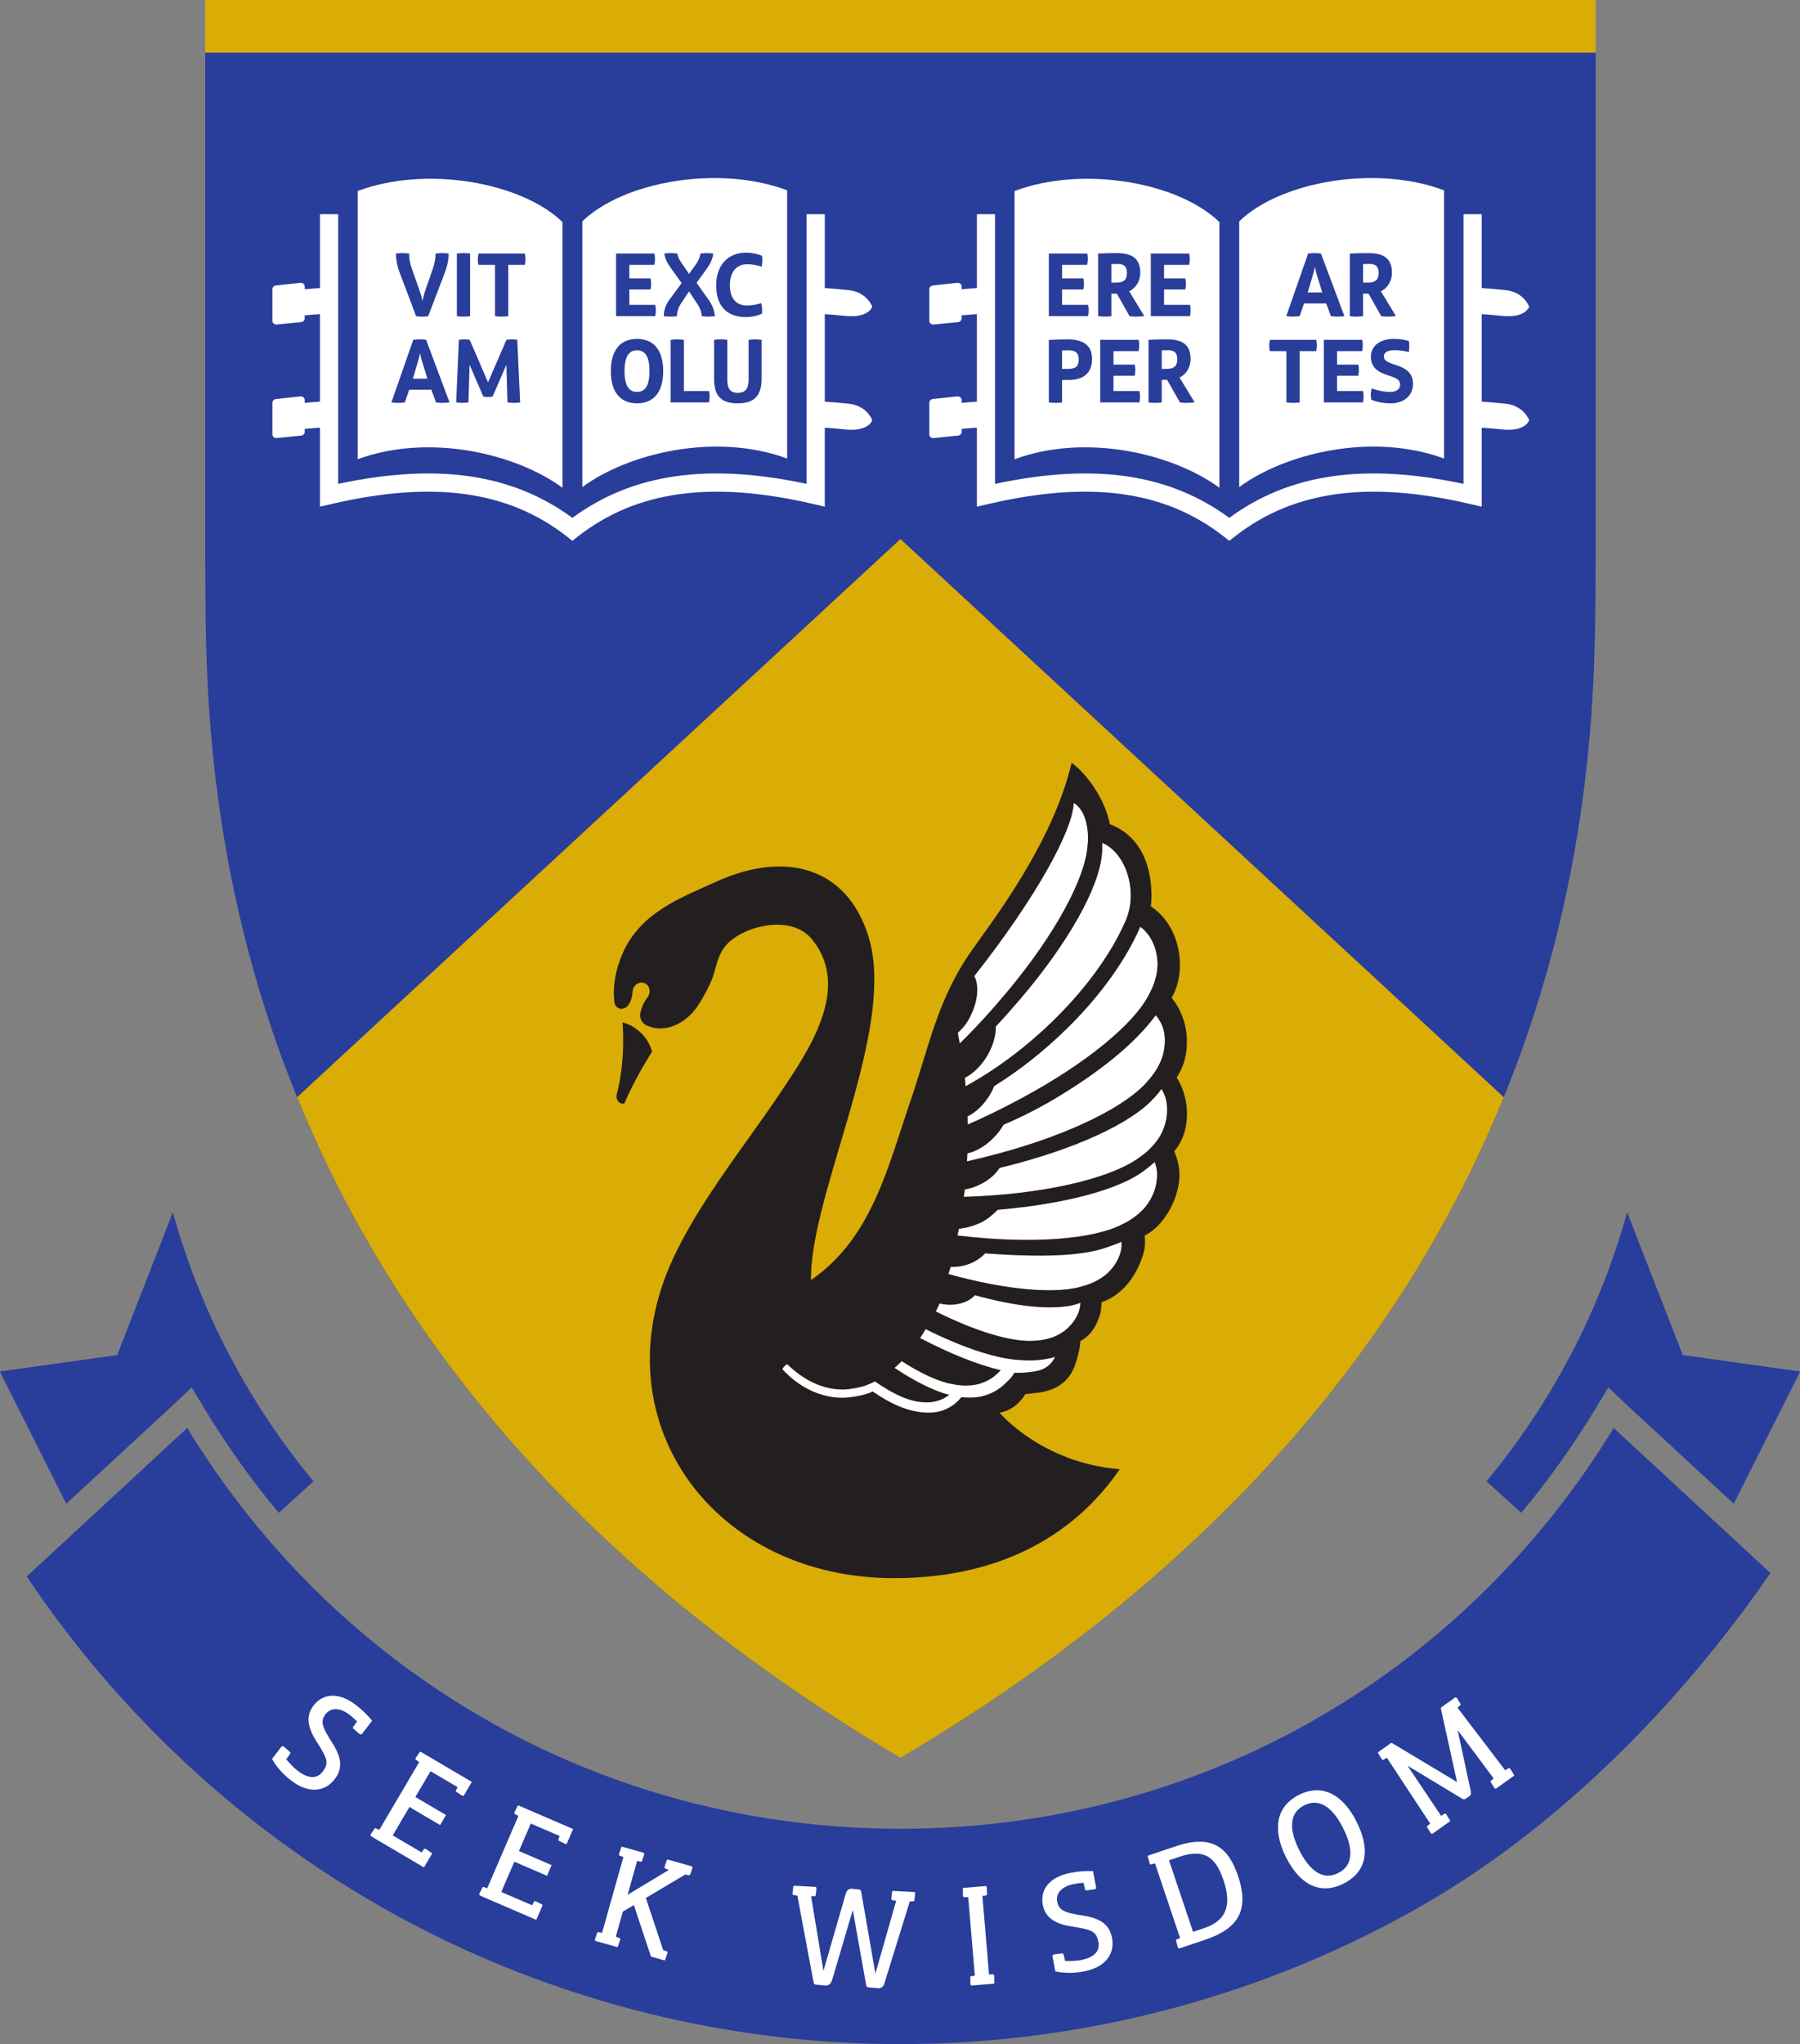 <?xml version="1.0" encoding="UTF-8" standalone="no"?>
<!-- Created with Inkscape (http://www.inkscape.org/) -->

<svg
   xmlns:dc="http://purl.org/dc/elements/1.1/"
   xmlns:cc="http://creativecommons.org/ns#"
   xmlns:rdf="http://www.w3.org/1999/02/22-rdf-syntax-ns#"
   xmlns:svg="http://www.w3.org/2000/svg"
   xmlns="http://www.w3.org/2000/svg"
   xmlns:sodipodi="http://sodipodi.sourceforge.net/DTD/sodipodi-0.dtd"
   xmlns:inkscape="http://www.inkscape.org/namespaces/inkscape"
   id="svg4136"
   version="1.1"
   inkscape:version="0.91 r13725"
   xml:space="preserve"
   width="267.45"
   height="303.625"
   viewBox="0 0 267.45 303.625"
   sodipodi:docname="UWA-logo-only.svg"><rect x="0" y="0" width="267.45" height="303.625" fill="#808080" stroke="none"/><defs
     id="defs4140"><clipPath
       clipPathUnits="userSpaceOnUse"
       id="clipPath4152"><path
         d="m 0,0 7390.91,0 0,2429 L 0,2429 0,0 Z"
         id="path4154"
         inkscape:connector-curvature="0" /></clipPath></defs><sodipodi:namedview
     pagecolor="#ffffff"
     bordercolor="#666666"
     borderopacity="1"
     objecttolerance="10"
     gridtolerance="10"
     guidetolerance="10"
     inkscape:pageopacity="0"
     inkscape:pageshadow="2"
     inkscape:window-width="1413"
     inkscape:window-height="625"
     id="namedview4138"
     showgrid="false"
     inkscape:zoom="0.51089854"
     inkscape:cx="561.24639"
     inkscape:cy="121.38803"
     inkscape:window-x="643"
     inkscape:window-y="264"
     inkscape:window-maximized="0"
     inkscape:current-layer="g4150"
     fit-margin-top="0"
     fit-margin-left="0"
     fit-margin-right="0"
     fit-margin-bottom="0" /><g
     id="g4144"
     inkscape:groupmode="layer"
     inkscape:label="ink_ext_XXXXXX"
     transform="matrix(1.25,0,0,-1.25,0,303.625)"><g
       id="g4146"
       transform="scale(0.1,0.1)"><g
         id="g4148"><g
           id="g4150"
           clip-path="url(#clipPath4152)"><path
             d="M 1918.1,732.121 C 1736.05,433.852 1419.58,255.879 1070.31,255.879 c -349.263,0 -665.747,177.973 -847.771,476.25 L 31.805,555.738 C 138.328,396.391 280.813,262.469 447.012,166.551 635.703,57.602 851.27,0 1070.31,0 c 219.03,0 434.55,57.602 623.32,166.551 161.4,93.148 305.33,239.89 410.8,393.25 l -186.33,172.32"
             style="fill:#293d9b;fill-opacity:1;fill-rule:nonzero;stroke:none"
             id="path4156"
             inkscape:connector-curvature="0" /><path
             d="m 243.906,2366.29 1652.83,0 0,62.777 -1652.83,0 0,-62.777 z"
             style="fill:#daac06;fill-opacity:1;fill-rule:nonzero;stroke:none"
             id="path4158"
             inkscape:connector-curvature="0" /><path
             d="M 1896.74,1767.61 C 1893.59,1583.3 1936.91,851.84 1070.33,340.082 203.73,851.84 247.051,1583.3 243.906,1767.61 l 0,598.68 1652.834,0 0,-598.68"
             style="fill:#293d9b;fill-opacity:1;fill-rule:nonzero;stroke:none"
             id="path4160"
             inkscape:connector-curvature="0" /><path
             d="M 353.145,1125.2 C 458.047,867.832 664.316,579.852 1070.33,340.082 c 406.02,239.77 612.29,527.75 717.17,785.118 L 1070.31,1788.45 353.145,1125.2"
             style="fill:#daac06;fill-opacity:1;fill-rule:nonzero;stroke:none"
             id="path4162"
             inkscape:connector-curvature="0" /><path
             d="m 935.664,2202.84 c 0,-106.25 0,-212.46 0,-318.71 -85.566,31.41 -188.73,6.39 -243.476,-33.92 0,105.24 0,210.52 0,315.74 48.085,46.84 161.425,67.76 243.476,36.89"
             style="fill:#ffffff;fill-opacity:1;fill-rule:evenodd;stroke:none"
             id="path4164"
             inkscape:connector-curvature="0" /><path
             d="m 425.156,2202 c 0,-106.24 0,-212.45 0,-318.7 85.508,31.41 188.692,6.38 243.457,-33.92 0,105.24 0,210.52 0,315.73 -48.066,46.84 -161.406,67.77 -243.457,36.89"
             style="fill:#ffffff;fill-opacity:1;fill-rule:evenodd;stroke:none"
             id="path4166"
             inkscape:connector-curvature="0" /><path
             d="m 1009.02,1949.22 -0.7,0.11 c -12.234,1.31 -21.574,2.01 -27.929,2.38 l 0,103.95 c 6.211,-0.37 15.285,-1.05 27.229,-2.33 l 1.4,-0.04 c 24.44,-1.1 27.8,11.36 27.8,11.36 -5.55,12.89 -17.87,18.71 -27.8,19.52 l -0.7,0.08 c -12.234,1.32 -21.574,2.03 -27.929,2.41 l 0,87.8 -21.621,0 0,-320.44 c -117.754,25.13 -206.758,12.18 -278.418,-40.39 -71.622,52.57 -160.625,65.5 -278.379,40.39 l 0,320.44 -21.621,0 0,-87.8 c -4.539,-0.27 -10.539,-0.69 -18.145,-1.39 l 0,3.26 c 0,2.44 -1.992,4.43 -4.824,4.41 l -29.375,-3.17 c -2.363,-0.16 -4.199,-2.06 -4.199,-4.47 l 0,-37.57 c 0,-2.45 2.011,-4.43 5.039,-4.35 l 29.257,2.86 c 2.266,0.23 4.102,2.18 4.102,4.47 l 0,3.58 c 7.606,0.72 13.613,1.14 18.145,1.4 l 0,-103.98 c -4.539,-0.27 -10.539,-0.69 -18.145,-1.41 l 0,3.33 c 0,2.44 -1.992,4.38 -4.824,4.38 l -29.375,-3.18 c -2.363,-0.12 -4.199,-2.06 -4.199,-4.51 l 0,-37.5 c 0,-2.44 2.011,-4.44 5.039,-4.38 l 29.257,2.96 c 2.266,0.15 4.102,2.07 4.102,4.41 l 0,3.56 c 7.606,0.71 13.613,1.13 18.145,1.39 l 0,-93.84 13.281,3.08 c 121.23,28.27 210.234,16.05 280.058,-38.41 l 6.661,-5.27 6.699,5.27 c 69.804,54.46 158.828,66.66 280.078,38.41 l 13.262,-3.08 0,93.81 c 6.211,-0.36 15.285,-1.04 27.229,-2.32 l 1.4,-0.06 c 24.44,-1.1 27.8,11.37 27.8,11.37 -5.55,12.88 -17.87,18.7 -27.8,19.5"
             style="fill:#ffffff;fill-opacity:1;fill-rule:nonzero;stroke:none"
             id="path4168"
             inkscape:connector-curvature="0" /><path
             d="m 397.688,314.641 c -11.559,-14.961 -31.047,-17.36 -51.825,-1.301 -11.172,8.621 -18.242,17.879 -22.543,25.558 l 11.106,14.372 c 0.828,1.07 2.113,1.019 3.445,-0.2 l 6.762,-5.98 c 0.469,-0.36 0.887,-1.059 0.363,-1.981 l -4.719,-6.597 c 4.567,-5.621 9.606,-10.653 13.399,-13.582 10.812,-8.348 22.086,-11.18 29.703,-1.321 8.164,10.571 5.781,15.821 -7.465,36.493 -9.449,15.257 -13.363,29.089 -3.18,42.269 11.465,14.84 30.364,15.988 50.434,0.481 7.359,-5.68 13.82,-11.813 19.18,-18.614 L 430.332,368.68 c -0.82,-1.071 -2.113,-1.02 -3.453,0.199 l -6.75,5.98 c -0.481,0.371 -0.891,1.071 -0.359,1.981 l 4.71,6.601 c -2.925,2.84 -5.949,5.547 -8.917,7.84 -11.047,8.528 -22.235,9.028 -28.567,0.828 -6.601,-8.55 -4,-15.488 7.77,-33.879 12.39,-19.05 12.097,-31.718 2.922,-43.589"
             style="fill:#ffffff;fill-opacity:1;fill-rule:nonzero;stroke:none"
             id="path4170"
             inkscape:connector-curvature="0" /><path
             d="m 512.813,227.359 c 0.648,-0.367 0.808,-1 0.433,-1.64 l -9.301,-15.77 -62.683,36.942 c -1.028,0.609 -1.094,1.691 -0.207,2.91 l 4.199,6.23 c 0.23,0.379 0.797,0.75 1.648,0.418 l 3.899,-1.949 47.519,80.66 -3.851,2.621 c -0.906,0.528 -0.77,1.668 0.051,2.75 l 4.203,6.239 c 0.375,0.64 0.988,0.812 1.636,0.421 l 60.493,-35.64 -9.293,-15.77 c -0.614,-1.043 -1.688,-1.09 -2.899,-0.211 l -6.25,4.2 c -0.379,0.23 -0.746,0.789 -0.414,1.64 l 1.949,3.91 -32.187,18.961 -18.047,-30.633 36.457,-21.476 -7.02,-11.891 -36.445,21.481 -19.871,-33.742 34.379,-20.258 2.617,3.847 c 0.535,0.911 1.66,0.77 2.754,-0.05 l 6.231,-4.2"
             style="fill:#ffffff;fill-opacity:1;fill-rule:nonzero;stroke:none"
             id="path4172"
             inkscape:connector-curvature="0" /><path
             d="m 644.082,166.031 c 0.688,-0.301 0.93,-0.89 0.637,-1.582 l -7.258,-16.808 -66.832,28.82 c -1.102,0.48 -1.289,1.551 -0.563,2.859 l 3.387,6.711 c 0.176,0.41 0.692,0.848 1.574,0.629 l 4.114,-1.449 37.089,85.98 -4.156,2.118 c -0.965,0.421 -0.961,1.562 -0.281,2.742 l 3.379,6.719 c 0.297,0.679 0.887,0.921 1.574,0.621 l 64.488,-27.809 -7.25,-16.812 c -0.472,-1.11 -1.543,-1.301 -2.855,-0.571 l -6.711,3.383 c -0.414,0.188 -0.844,0.699 -0.629,1.59 l 1.445,4.109 -34.304,14.801 -14.09,-32.66 38.851,-16.762 -5.461,-12.68 -38.859,16.77 -15.512,-35.969 36.653,-15.812 2.129,4.152 c 0.414,0.969 1.55,0.969 2.73,0.289 l 6.711,-3.379"
             style="fill:#ffffff;fill-opacity:1;fill-rule:nonzero;stroke:none"
             id="path4174"
             inkscape:connector-curvature="0" /><path
             d="m 821.938,211.359 c 1.152,-0.32 1.484,-1.347 0.937,-2.75 l -2.469,-7.097 c -0.125,-0.43 -0.57,-0.93 -1.476,-0.832 l -4.262,0.89 -46.977,-27.922 20.602,-61.886 4.25,-1.512 c 1.012,-0.289 1.156,-1.418 0.645,-2.668 l -2.461,-7.102 c -0.204,-0.73 -0.754,-1.039 -1.481,-0.832 l -15.441,4.34 -20.336,61.203 -13.078,-7.703 -8.411,-29.879 4.391,-1.55 c 1.012,-0.289 1.168,-1.418 0.656,-2.68 l -2.472,-7.098 c -0.203,-0.722 -0.754,-1.031 -1.473,-0.832 l -24.691,6.949 c -1.157,0.321 -1.489,1.364 -0.942,2.762 l 2.461,7.102 c 0.133,0.429 0.578,0.929 1.485,0.82 l 4.265,-0.891 25.36,90.098 -4.387,1.563 c -1.02,0.277 -1.168,1.41 -0.656,2.668 l 2.468,7.101 c 0.207,0.719 0.758,1.027 1.473,0.828 l 24.691,-6.949 c 1.153,-0.32 1.496,-1.352 0.942,-2.762 l -2.465,-7.097 c -0.121,-0.43 -0.574,-0.922 -1.481,-0.832 l -4.265,0.89 -11.34,-40.277 49.16,29.637 -4.39,1.55 c -1.004,0.282 -1.157,1.411 -0.641,2.672 l 2.461,7.098 c 0.203,0.723 0.754,1.031 1.48,0.832 l 27.868,-7.852"
             style="fill:#ffffff;fill-opacity:1;fill-rule:nonzero;stroke:none"
             id="path4176"
             inkscape:connector-curvature="0" /><path
             d="m 1086.25,180.762 c 1.21,-0.063 1.75,-0.992 1.53,-2.492 l -0.85,-7.461 c -0.02,-0.457 -0.34,-1.039 -1.26,-1.137 l -4.21,-0.082 -30.52,-98.34 c -1.07,-3.25 -3.87,-5.059 -7.16,-4.891 l -11.68,1.062 c -1.64,0.09 -2.18,1.168 -2.55,2.84 l -15.8,88.738 -0.17,0.012 -24.439,-82.731 c -0.911,-2.961 -3.078,-7.051 -8.317,-6.633 l -11.219,1.043 c -1.347,0.059 -2.203,0.859 -2.55,2.828 l -19.274,103.04 -4.468,0.543 c -1.063,0.058 -1.458,1.128 -1.239,2.468 l 0.84,7.461 c 0.039,0.758 0.52,1.18 1.27,1.141 l 24.726,-1.293 c 1.203,-0.059 1.754,-0.988 1.524,-2.481 l -0.84,-7.468 c -0.024,-0.45 -0.36,-1.032 -1.266,-1.141 l -4.211,-0.078 14.633,-88.371 0.141,-0.008 26.229,90.75 c 1.47,5.18 4.11,6.848 7.7,6.508 l 8.52,-0.899 c 1.49,-0.23 2.05,-1.011 2.4,-2.972 l 16.75,-96.598 0.14,-0.012 24.65,86.321 -4.47,0.531 c -1.06,0.059 -1.46,1.141 -1.24,2.48 l 0.84,7.469 c 0.04,0.75 0.52,1.172 1.27,1.129 l 24.57,-1.277"
             style="fill:#ffffff;fill-opacity:1;fill-rule:nonzero;stroke:none"
             id="path4178"
             inkscape:connector-curvature="0" /><path
             d="m 1180.28,82.879 c 1.04,0.082 1.58,-0.918 1.54,-2.277 l 0.19,-7.52 c 0.06,-0.742 -0.35,-1.23 -1.1,-1.301 l -25.56,-2.141 c -1.2,-0.102 -1.86,0.738 -1.85,2.25 l -0.18,7.508 c -0.03,0.453 0.21,1.082 1.09,1.301 l 4.31,0.66 -7.84,93.27 -4.67,-0.09 c -1.05,-0.09 -1.57,0.922 -1.54,2.27 l -0.18,7.523 c -0.07,0.75 0.34,1.227 1.09,1.289 l 25.56,2.16 c 1.2,0.09 1.87,-0.75 1.84,-2.25 l 0.19,-7.519 c 0.03,-0.442 -0.21,-1.071 -1.1,-1.293 l -4.31,-0.668 7.85,-93.262 4.67,0.09"
             style="fill:#ffffff;fill-opacity:1;fill-rule:nonzero;stroke:none"
             id="path4180"
             inkscape:connector-curvature="0" /><path
             d="m 1321.83,126.082 c 3.58,-18.551 -7.51,-34.742 -33.29,-39.711 -13.85,-2.66 -25.45,-1.84 -34.06,0.008 l -3.43,17.832 c -0.25,1.32 0.63,2.25 2.43,2.449 l 8.95,1.11 c 0.59,0.109 1.38,-0.04 1.72,-1.04 l 1.84,-7.898 c 7.22,-0.293 14.32,0.156 19.03,1.066 13.41,2.582 22.98,9.161 20.62,21.391 -2.52,13.102 -8.04,14.793 -32.28,18.52 -17.68,3.011 -30.64,9.222 -33.79,25.57 -3.54,18.41 8.1,33.332 32.99,38.121 9.13,1.762 17.99,2.551 26.63,2.07 l 3.72,-19.289 c 0.25,-1.32 -0.64,-2.261 -2.44,-2.449 l -8.94,-1.121 c -0.59,-0.109 -1.39,0.039 -1.74,1.051 l -1.82,7.886 c -4.06,-0.316 -8.09,-0.789 -11.78,-1.5 -13.69,-2.636 -21.45,-10.699 -19.5,-20.859 2.05,-10.609 8.96,-13.25 30.54,-16.578 22.48,-3.301 31.76,-11.902 34.6,-26.629"
             style="fill:#ffffff;fill-opacity:1;fill-rule:nonzero;stroke:none"
             id="path4182"
             inkscape:connector-curvature="0" /><path
             d="m 1432.05,138.102 c 30.14,10.128 30.14,33.23 22.54,55.839 -8.41,25.02 -19.96,39.649 -52.68,28.668 l -12.36,-4.16 28.57,-85.027 13.93,4.68 z m -34.2,97.058 c 44.08,14.809 62.72,-2.5 73.9,-35.781 13.89,-41.367 -1.13,-62.57 -39.38,-75.41 l -30.14,-10.129 c -1.14,-0.391 -2,0.281 -2.33,1.742 l -1.96,7.258 c -0.15,0.43 -0.06,1.09 0.75,1.519 l 4.03,1.672 -29.81,88.719 -4.51,-1.191 c -0.99,-0.329 -1.75,0.511 -2.04,1.839 l -1.96,7.262 c -0.24,0.711 0.04,1.281 0.75,1.52 l 32.7,10.98"
             style="fill:#ffffff;fill-opacity:1;fill-rule:nonzero;stroke:none"
             id="path4184"
             inkscape:connector-curvature="0" /><path
             d="m 1544.35,230.539 c 8.8,-17.551 24.27,-38.32 46.26,-27.277 18.22,9.148 18.32,28.668 5.87,53.457 -9.01,17.972 -24.55,37.851 -46.13,27.019 -21.97,-11.039 -14.75,-35.769 -6,-53.199 z m 68.08,33.852 c 17.83,-35.512 10.76,-60.539 -15.51,-73.731 -25.99,-13.051 -50.83,-3.371 -68.39,31.61 -12.66,25.199 -17,57.582 15.7,74 28.02,14.062 52.45,-0.52 68.2,-31.879"
             style="fill:#ffffff;fill-opacity:1;fill-rule:nonzero;stroke:none"
             id="path4186"
             inkscape:connector-curvature="0" /><path
             d="m 1793.02,327.73 c 0.86,0.61 1.83,0.008 2.5,-1.171 l 3.97,-6.379 c 0.44,-0.61 0.33,-1.239 -0.29,-1.68 l -20.54,-14.59 c -0.97,-0.691 -1.99,-0.301 -2.73,1.012 l -3.98,6.367 c -0.27,0.371 -0.36,1.031 0.29,1.672 l 3.25,2.68 -42.87,57.5 15.54,-72.129 c 0.56,-2.352 0.56,-4.93 -1.27,-6.231 -1.35,-0.961 -3.43,-2.429 -4.74,-3.179 -1.43,-0.84 -2.42,-0.993 -3.69,-0.243 l -65.4,39.481 39.93,-59.578 3.97,2.437 c 0.86,0.61 1.83,0.02 2.48,-1.168 l 3.99,-6.383 c 0.43,-0.609 0.32,-1.226 -0.28,-1.668 l -20.06,-14.242 c -0.98,-0.687 -2,-0.308 -2.74,1 l -3.98,6.371 c -0.26,0.371 -0.35,1.039 0.3,1.672 l 3.35,2.77 -51.49,78.219 -3.85,-2.36 c -0.85,-0.609 -1.83,-0.012 -2.49,1.172 l -3.98,6.379 c -0.43,0.609 -0.32,1.238 0.29,1.68 l 14.67,10.418 c 0.62,0.429 1.24,0.32 1.83,0.011 l 76.95,-46.172 -19.03,86.383 c -0.29,1.449 0.06,2.25 1.15,3.028 l 15.29,10.863 c 0.98,0.687 1.99,0.308 2.73,-1.012 l 3.98,-6.371 c 0.26,-0.367 0.37,-1.027 -0.27,-1.68 l -3.38,-2.757 56.76,-74.493 3.84,2.371"
             style="fill:#ffffff;fill-opacity:1;fill-rule:nonzero;stroke:none"
             id="path4188"
             inkscape:connector-curvature="0" /><path
             d="m 78.75,642.109 121.523,112.27 27.579,25.953 15.39,-25.461 c 26.504,-43.949 56.055,-85.18 88.145,-123.621 l 41.23,37.5 c -55.898,67.441 -101.523,143.211 -134.98,225.352 -12.617,30.957 -23.321,62.5 -32.168,94.457 L 139.355,818.809 0,799.301 c 0.215,-0.59 0.43,-1.172 0.645,-1.719 L 78.75,642.109"
             style="fill:#293d9b;fill-opacity:1;fill-rule:nonzero;stroke:none"
             id="path4190"
             inkscape:connector-curvature="0" /><path
             d="m 1716.5,2202.84 c 0,-106.25 0,-212.46 0,-318.71 -85.56,31.41 -188.73,6.39 -243.47,-33.92 0,105.24 0,210.52 0,315.74 48.08,46.84 161.42,67.76 243.47,36.89"
             style="fill:#ffffff;fill-opacity:1;fill-rule:evenodd;stroke:none"
             id="path4192"
             inkscape:connector-curvature="0" /><path
             d="m 1206,2202 c 0,-106.24 0,-212.45 0,-318.7 85.5,31.41 188.69,6.38 243.45,-33.92 0,105.24 0,210.52 0,315.73 -48.06,46.84 -161.4,67.77 -243.45,36.89"
             style="fill:#ffffff;fill-opacity:1;fill-rule:evenodd;stroke:none"
             id="path4194"
             inkscape:connector-curvature="0" /><path
             d="m 1789.86,1949.22 -0.7,0.11 c -12.24,1.31 -21.57,2.01 -27.93,2.38 l 0,103.95 c 6.21,-0.37 15.28,-1.05 27.23,-2.33 l 1.4,-0.04 c 24.44,-1.1 27.8,11.36 27.8,11.36 -5.55,12.89 -17.87,18.71 -27.8,19.52 l -0.7,0.08 c -12.24,1.32 -21.57,2.03 -27.93,2.41 l 0,87.8 -21.62,0 0,-320.44 c -117.75,25.13 -206.76,12.18 -278.42,-40.39 -71.62,52.57 -160.62,65.5 -278.38,40.39 l 0,320.44 -21.62,0 0,-87.8 c -4.54,-0.27 -10.54,-0.69 -18.14,-1.39 l 0,3.26 c 0,2.44 -2,4.43 -4.83,4.41 l -29.37,-3.17 c -2.37,-0.16 -4.2,-2.06 -4.2,-4.47 l 0,-37.57 c 0,-2.45 2.01,-4.43 5.04,-4.35 l 29.26,2.86 c 2.26,0.23 4.1,2.18 4.1,4.47 l 0,3.58 c 7.6,0.72 13.61,1.14 18.14,1.4 l 0,-103.98 c -4.54,-0.27 -10.54,-0.69 -18.14,-1.41 l 0,3.33 c 0,2.44 -2,4.38 -4.83,4.38 l -29.37,-3.18 c -2.37,-0.12 -4.2,-2.06 -4.2,-4.51 l 0,-37.5 c 0,-2.44 2.01,-4.44 5.04,-4.38 l 29.26,2.96 c 2.26,0.15 4.1,2.07 4.1,4.41 l 0,3.56 c 7.6,0.71 13.61,1.13 18.14,1.39 l 0,-93.84 13.28,3.08 c 121.23,28.27 210.24,16.05 280.06,-38.41 l 6.66,-5.27 6.7,5.27 c 69.81,54.46 158.83,66.66 280.08,38.41 l 13.26,-3.08 0,93.81 c 6.21,-0.36 15.28,-1.04 27.23,-2.32 l 1.4,-0.06 c 24.44,-1.1 27.8,11.37 27.8,11.37 -5.55,12.88 -17.87,18.7 -27.8,19.5"
             style="fill:#ffffff;fill-opacity:1;fill-rule:nonzero;stroke:none"
             id="path4196"
             inkscape:connector-curvature="0" /><path
             d="m 2060.85,642.109 -121.52,112.27 -27.58,25.953 -15.39,-25.461 c -26.51,-43.949 -56.06,-85.18 -88.15,-123.621 l -41.23,37.5 c 55.9,67.441 101.53,143.211 134.98,225.352 12.62,30.957 23.32,62.5 32.17,94.457 l 66.11,-169.75 139.36,-19.508 c -0.22,-0.59 -0.43,-1.172 -0.64,-1.719 l -78.11,-155.473"
             style="fill:#293d9b;fill-opacity:1;fill-rule:nonzero;stroke:none"
             id="path4198"
             inkscape:connector-curvature="0" /><path
             d="m 1112.36,870.59 c 48.79,-24.399 90.63,-36.469 115.92,-34.852 0.76,0.043 2.62,0.082 3.4,0.121 8.65,0.629 19.8,3.032 28.12,8.051 7.58,4.551 12.62,9.391 16.94,15.641 5,7.347 7.17,13.578 7.58,21.347 -3.17,-1.207 -6.31,-2.168 -9.24,-2.91 -0.78,-0.187 -2.7,-0.566 -3.48,-0.738 -28.34,-4.43 -63.81,-0.59 -112.75,12.672 -7.99,-8.981 -24.47,-13.981 -41.99,-9.801 -1.47,-3.281 -2.95,-6.391 -4.5,-9.531"
             style="fill:#ffffff;fill-opacity:1;fill-rule:nonzero;stroke:none"
             id="path4200"
             inkscape:connector-curvature="0" /><path
             d="m 1181.7,1138.36 c -1.27,-3.08 -2.64,-6.03 -4.34,-9.06 -7.28,-12.62 -17.28,-22.01 -27.36,-26.97 0.12,-3.23 0.16,-6.45 0.2,-9.71 20.99,9.14 42.3,19.65 63.51,31.05 78.71,42.19 134.24,89.09 151.47,122.46 0.43,0.8 1.48,2.7 1.87,3.52 4.69,9 8.91,21.66 8.91,33.02 0,19.3 -8.21,36.12 -20.55,45.12 -16.27,-37.81 -46.07,-80.62 -86.89,-120.69 -27.7,-27.23 -57.37,-50.46 -86.82,-68.74"
             style="fill:#ffffff;fill-opacity:1;fill-rule:nonzero;stroke:none"
             id="path4202"
             inkscape:connector-curvature="0" /><path
             d="m 1171.07,939.672 c -6.91,-7.582 -18.9,-14.551 -32.98,-15.801 -2.86,-0.23 -5.41,-0.391 -8.15,-0.312 -0.82,-2.868 -1.7,-5.668 -2.64,-8.477 70.77,-19.762 129.89,-24.023 160.14,-14.32 0.74,0.199 2.66,0.75 3.4,0.976 8.71,2.793 19.47,8.153 26.72,15.352 6.56,6.621 10.51,12.808 13.32,20.371 3.22,8.687 2.17,16.121 2.17,16.121 -2.97,-2.07 -17.72,-6.844 -17.72,-6.844 -27.73,-10.097 -75.12,-12.168 -144.26,-7.066"
             style="fill:#ffffff;fill-opacity:1;fill-rule:nonzero;stroke:none"
             id="path4204"
             inkscape:connector-curvature="0" /><path
             d="m 1370.72,1123.23 c -26.11,-28.72 -93.42,-60.61 -182.59,-82.06 -5.71,-9.12 -16.29,-17.55 -29.79,-22.46 -3.89,-1.44 -7.79,-2.46 -11.58,-3.14 -0.35,-3.03 -0.72,-5.86 -1.08,-8.85 7.03,0.24 14.05,0.57 21.12,0.96 89.2,5 159.33,24.06 189.04,47.01 0.74,0.53 2.52,1.82 3.2,2.32 8.01,6.23 17.27,15.92 22.07,26.22 4.36,9.35 6.08,17.34 6.16,26.26 0.05,10.32 -1.94,17.86 -6.59,25.59 -2.32,-3.24 -4.72,-6.25 -7.07,-8.81 -0.62,-0.72 -2.22,-2.32 -2.89,-3.04"
             style="fill:#ffffff;fill-opacity:1;fill-rule:nonzero;stroke:none"
             id="path4206"
             inkscape:connector-curvature="0" /><path
             d="m 1216.09,812.68 c -28.12,0.64 -68.55,13.379 -115.78,36.929 -2.2,-3.668 -4.37,-7.187 -6.68,-10.621 36.35,-18.968 69.08,-31.898 95.84,-38.168 -1.29,-1.441 -2.65,-2.871 -4.26,-4.351 -5.62,-5.16 -11.62,-8.688 -20,-11.469 -9.23,-3.012 -20.68,-2.871 -29.23,-1.418 -0.78,0.09 -2.6,0.469 -3.34,0.617 -15.84,2.582 -36.86,11.992 -60.84,27.383 -2.82,-2.852 -5.65,-5.523 -8.52,-8.062 25,-16.598 47.35,-27.579 64.96,-32.032 -4.57,-3.597 -9.18,-5.816 -15.72,-7.617 -7.75,-2.051 -17.11,-1.43 -24.14,0.078 -0.63,0.121 -2.07,0.531 -2.7,0.641 -12.16,2.68 -27.87,10.531 -45.6,22.871 -3.99,-2.031 -8.05,-3.731 -12.07,-5.191 -7.62,-2.27 -18.34,-4.399 -26.23,-4.399 -23.577,0 -45.96,10.731 -65.901,30 -0.801,0.75 -6.641,-5.25 -5.84,-6.012 19.785,-21.64 45.645,-33.847 71.251,-33.847 8.3,0 28.46,2.91 35.94,7.558 21.09,-14.629 38.28,-21.582 52.3,-23.91 0.68,-0.109 2.33,-0.449 3.01,-0.539 7.77,-1.23 18.12,-1.391 26.52,1.34 7.56,2.461 13.01,5.687 18.11,10.371 2.07,1.918 4.16,3.969 5.62,5.918 8.91,-0.988 19.61,-0.738 28.48,2.109 9.24,3.012 15.84,6.973 22.01,12.641 5.14,4.711 10,9.059 12.4,14.238 13.85,-0.566 24.75,1.742 24.75,1.742 5.21,0.84 11.17,2.61 16.15,7.051 3.56,3.219 5.96,6.149 7.5,10.039 -10.99,-3.23 -22.97,-4.34 -32.79,-4.179 -1.11,0.07 -4,0.211 -5.2,0.289"
             style="fill:#ffffff;fill-opacity:1;fill-rule:nonzero;stroke:none"
             id="path4208"
             inkscape:connector-curvature="0" /><path
             d="m 1261.09,1127.76 c -22.52,-13.79 -45.46,-25.61 -68.2,-35.26 -2.56,-4.43 -5.78,-8.88 -9.53,-13.04 -10.12,-11.23 -22.27,-18.52 -33.52,-21.04 -0.13,-3.16 -0.33,-6.37 -0.46,-9.51 13.04,2.95 26.3,6.31 39.55,9.88 86.17,23.44 150.82,56.66 175.11,85.33 0.59,0.65 2.07,2.27 2.62,2.97 6.58,7.74 13.57,19.1 16.15,30.18 4.34,18.81 0.94,33.82 -9.02,45.34 -24.36,-33.13 -63.97,-64.93 -112.7,-94.85"
             style="fill:#ffffff;fill-opacity:1;fill-rule:nonzero;stroke:none"
             id="path4210"
             inkscape:connector-curvature="0" /><path
             d="m 1363.89,1040.96 c -0.75,-0.61 -2.91,-2.17 -3.64,-2.73 -28.49,-22.02 -92.03,-39.75 -174.2,-46.8 l -0.07,-0.039 c -5.49,-5.332 -12.46,-11.582 -20.43,-15.309 -8.62,-4.012 -17.42,-6.41 -25.59,-7.031 -0.58,-3.192 -1.25,-5.039 -1.89,-8.192 0.54,-0.058 0.97,-0.078 1.56,-0.168 88.73,-10.531 161.11,-3.992 194.33,13.489 0.83,0.41 2.8,1.332 3.56,1.699 9.02,4.832 19.77,12.703 26.29,22.012 5.9,8.459 9,16.019 10.64,24.769 1.78,10.17 1.27,17.13 -1.95,25.58 -2.85,-2.79 -5.84,-5.15 -8.61,-7.28"
             style="fill:#ffffff;fill-opacity:1;fill-rule:nonzero;stroke:none"
             id="path4212"
             inkscape:connector-curvature="0" /><path
             d="m 1183.77,1209.35 c 0.04,-10.54 -3.3,-22.75 -9.94,-34.23 -7.23,-12.46 -16.97,-21.91 -26.97,-26.88 0.33,-3.34 0.66,-6.64 0.95,-10.03 35.33,19.33 71.84,46.23 105.3,79.09 40,39.34 69.14,80.96 85.07,118 4.4,10.15 6.57,22.45 5.69,35.65 -1.86,26.83 -15.88,49.11 -33.75,56.51 0.35,-5.1 0.11,-10.46 -0.61,-15.94 -3.92,-37.34 -38.55,-101.47 -96.56,-169.41 -9.57,-11.19 -19.28,-22.21 -29.18,-32.76"
             style="fill:#ffffff;fill-opacity:1;fill-rule:nonzero;stroke:none"
             id="path4214"
             inkscape:connector-curvature="0" /><path
             d="m 1198.03,1251.44 c 57.22,68.66 91.05,133.19 94.53,170.59 2.85,23.45 -3.11,45.2 -16.29,52.87 -1.06,-33.39 -46.37,-114.74 -118.2,-205.77 6.73,-12.65 3.65,-33.93 -7.27,-52.56 -3.65,-6.29 -5.82,-8.47 -12.3,-14.95 0.84,-4.08 1.6,-8.41 2.34,-12.57 19.39,18.88 38.67,40.14 57.19,62.39"
             style="fill:#ffffff;fill-opacity:1;fill-rule:nonzero;stroke:none"
             id="path4216"
             inkscape:connector-curvature="0" /><path
             d="m 745.215,1212.46 c -1.758,0.69 -3.516,1.31 -5.293,1.8 0.762,-7.95 0.801,-16.56 0.762,-25.49 -0.176,-22.01 -3.047,-42.93 -7.559,-60.13 -1.152,-4.61 0.879,-9.05 4.824,-10.65 1.25,-0.51 2.656,-0.66 3.965,-0.49 l 0.078,0.24 c 7.031,16.07 16.113,33.75 27.051,51.77 2.012,3.36 4.004,6.64 6.016,9.87 -3.672,14.14 -14.356,26.79 -29.844,33.08"
             style="fill:#231f20;fill-opacity:1;fill-rule:nonzero;stroke:none"
             id="path4218"
             inkscape:connector-curvature="0" /><path
             d="m 1359.04,1057.01 c -0.68,-0.5 -2.46,-1.79 -3.2,-2.32 -29.71,-22.95 -99.84,-42.01 -189.04,-47.01 -7.07,-0.39 -14.09,-0.72 -21.12,-0.96 0.36,2.99 0.73,5.82 1.08,8.85 3.79,0.68 7.69,1.7 11.58,3.14 13.5,4.91 24.08,13.34 29.79,22.46 89.17,21.45 156.48,53.34 182.59,82.06 0.67,0.72 2.27,2.32 2.89,3.04 2.35,2.56 4.75,5.57 7.07,8.81 4.65,-7.73 6.64,-15.27 6.59,-25.59 -0.08,-8.92 -1.8,-16.91 -6.16,-26.26 -4.8,-10.3 -14.06,-19.99 -22.07,-26.22 z m 8.01,192.64 c -0.39,-0.82 -1.44,-2.72 -1.87,-3.52 -17.23,-33.37 -72.76,-80.27 -151.47,-122.46 -21.21,-11.4 -42.52,-21.91 -63.51,-31.05 -0.04,3.26 -0.08,6.48 -0.2,9.71 10.08,4.96 20.08,14.35 27.36,26.97 1.7,3.03 3.07,5.98 4.34,9.06 29.45,18.28 59.12,41.51 86.82,68.74 40.82,40.07 70.62,82.88 86.89,120.69 12.34,-9 20.55,-25.82 20.55,-45.12 0,-11.36 -4.22,-24.02 -8.91,-33.02 z m 15.76,-72.38 c -2.58,-11.08 -9.57,-22.44 -16.15,-30.18 -0.55,-0.7 -2.03,-2.32 -2.62,-2.97 -24.29,-28.67 -88.94,-61.89 -175.11,-85.33 -13.25,-3.57 -26.51,-6.93 -39.55,-9.88 0.13,3.14 0.33,6.35 0.46,9.51 11.25,2.52 23.4,9.81 33.52,21.04 3.75,4.16 6.97,8.61 9.53,13.04 22.74,9.65 45.68,21.47 68.2,35.26 48.73,29.92 88.34,61.72 112.7,94.85 9.96,-11.52 13.36,-26.53 9.02,-45.34 z m -72.69,250.19 c 17.87,-7.4 31.89,-29.68 33.75,-56.51 0.88,-13.2 -1.29,-25.5 -5.69,-35.65 -15.93,-37.04 -45.07,-78.66 -85.07,-118 -33.46,-32.86 -69.97,-59.76 -105.3,-79.09 -0.29,3.39 -0.62,6.69 -0.95,10.03 10,4.97 19.74,14.42 26.97,26.88 6.64,11.48 9.98,23.69 9.94,34.23 9.9,10.55 19.61,21.57 29.18,32.76 58.01,67.94 92.64,132.07 96.56,169.41 0.72,5.48 0.96,10.84 0.61,15.94 z m -17.56,-5.43 c -3.48,-37.4 -37.31,-101.93 -94.53,-170.59 -18.52,-22.25 -37.8,-43.51 -57.19,-62.39 -0.74,4.16 -1.5,8.49 -2.34,12.57 6.48,6.48 8.65,8.66 12.3,14.95 10.92,18.63 14,39.91 7.27,52.56 71.83,91.03 117.14,172.38 118.2,205.77 13.18,-7.67 19.14,-29.42 16.29,-52.87 z m -60.88,-586.171 c -0.78,-0.039 -2.64,-0.078 -3.4,-0.121 -25.29,-1.617 -67.13,10.453 -115.92,34.852 1.55,3.14 3.03,6.25 4.5,9.531 17.52,-4.18 34,0.82 41.99,9.801 48.94,-13.262 84.41,-17.102 112.75,-12.672 0.78,0.172 2.7,0.551 3.48,0.738 2.93,0.742 6.07,1.703 9.24,2.91 -0.41,-7.769 -2.58,-14 -7.58,-21.347 -4.32,-6.25 -9.36,-11.09 -16.94,-15.641 -8.32,-5.019 -19.47,-7.422 -28.12,-8.051 z m -1.25,-36.379 c 0,0 -10.9,-2.308 -24.75,-1.742 -2.4,-5.179 -7.26,-9.527 -12.4,-14.238 -6.17,-5.668 -12.77,-9.629 -22.01,-12.641 -8.87,-2.847 -19.57,-3.097 -28.48,-2.109 -1.46,-1.949 -3.55,-4 -5.62,-5.918 -5.1,-4.684 -10.55,-7.91 -18.11,-10.371 -8.4,-2.731 -18.75,-2.57 -26.52,-1.34 -0.68,0.09 -2.33,0.43 -3.01,0.539 -14.02,2.328 -31.21,9.281 -52.3,23.91 -7.48,-4.648 -27.64,-7.558 -35.94,-7.558 -25.606,0 -51.466,12.207 -71.251,33.847 -0.801,0.762 5.039,6.762 5.84,6.012 19.941,-19.269 42.324,-30 65.901,-30 7.89,0 18.61,2.129 26.23,4.399 4.02,1.46 8.08,3.16 12.07,5.191 17.73,-12.34 33.44,-20.191 45.6,-22.871 0.63,-0.11 2.07,-0.52 2.7,-0.641 7.03,-1.508 16.39,-2.129 24.14,-0.078 6.54,1.801 11.15,4.02 15.72,7.617 -17.61,4.453 -39.96,15.434 -64.96,32.032 2.87,2.539 5.7,5.21 8.52,8.062 23.98,-15.391 45,-24.801 60.84,-27.383 0.74,-0.148 2.56,-0.527 3.34,-0.617 8.55,-1.453 20,-1.594 29.23,1.418 8.38,2.781 14.38,6.309 20,11.469 1.61,1.48 2.97,2.91 4.26,4.351 -26.76,6.27 -59.49,19.2 -95.84,38.168 2.31,3.434 4.48,6.953 6.68,10.621 47.23,-23.55 87.66,-36.289 115.78,-36.929 1.2,-0.078 4.09,-0.219 5.2,-0.289 9.82,-0.161 21.8,0.949 32.79,4.179 -1.54,-3.89 -3.94,-6.82 -7.5,-10.039 -4.98,-4.441 -10.94,-6.211 -16.15,-7.051 z m 100.45,137.981 c -2.81,-7.563 -6.76,-13.75 -13.32,-20.371 -7.25,-7.199 -18.01,-12.559 -26.72,-15.352 -0.74,-0.226 -2.66,-0.777 -3.4,-0.976 -30.25,-9.703 -89.37,-5.442 -160.14,14.32 0.94,2.809 1.82,5.609 2.64,8.477 2.74,-0.079 5.29,0.082 8.15,0.312 14.08,1.25 26.07,8.219 32.98,15.801 69.14,-5.102 116.53,-3.031 144.26,7.066 0,0 14.75,4.774 17.72,6.844 0,0 1.05,-7.434 -2.17,-16.121 z m 43.57,85.199 c -1.64,-8.75 -4.74,-16.31 -10.64,-24.769 -6.52,-9.309 -17.27,-17.18 -26.29,-22.012 -0.76,-0.367 -2.73,-1.289 -3.56,-1.699 -33.22,-17.481 -105.6,-24.02 -194.33,-13.489 -0.59,0.09 -1.02,0.11 -1.56,0.168 0.64,3.153 1.31,5 1.89,8.192 8.17,0.621 16.97,3.019 25.59,7.031 7.97,3.727 14.94,9.977 20.43,15.309 l 0.07,0.039 c 82.17,7.05 145.71,24.78 174.2,46.8 0.73,0.56 2.89,2.12 3.64,2.73 2.77,2.13 5.76,4.49 8.61,7.28 3.22,-8.45 3.73,-15.41 1.95,-25.58 z m 36.31,88.44 c -0.96,13.9 -5.37,26.89 -12.09,37.46 8.32,12.24 12.7,27.75 12.11,45.25 -0.6,19 -7.4,36.44 -18.05,49.43 6.84,12.11 10.3,26.38 9.75,42.52 -0.98,28.48 -14.55,53.24 -34.49,66.21 0.68,5.44 0.84,10.72 0.72,16.47 -1.29,42.79 -19.76,69.75 -49.43,81.24 -6.31,30.73 -26.99,59.09 -45.45,72.95 -22.44,-95.17 -93.09,-186.66 -118.56,-222.81 -40.97,-58.13 -50.54,-113.41 -73.36,-180.11 -26.93,-78.69 -45.82,-162.312 -117.945,-211.839 0,7.84 0.43,15.899 1.367,24.258 11.875,107.211 98.518,281.731 67.148,383.491 -1.89,6.16 -4.08,12.21 -6.72,18.07 -30.877,69.76 -101.112,80.62 -173.045,48.17 -44.805,-20.18 -91.367,-37.26 -112.793,-86.14 -8.613,-19.68 -11.66,-39.8 -9.688,-57.02 0.43,-3.85 2.52,-6.95 5.801,-8.06 4.473,-1.53 9.551,1.11 12.207,6.08 1.992,3.41 3.34,8.19 3.692,13.45 0,0.22 0.039,0.42 0.078,0.64 0.078,1.16 0.312,2.45 0.781,3.67 2.266,5.53 8.223,8.33 13.379,6.27 5.137,-2.12 7.402,-8.31 5.176,-13.82 -0.391,-0.98 -0.86,-1.82 -1.485,-2.65 -1.308,-1.78 -2.597,-3.83 -3.847,-6.01 -2.696,-4.97 -4.356,-9.89 -4.961,-13.9 -0.84,-5.74 2.343,-11.61 7.89,-13.97 0.371,-0.2 0.957,-0.47 1.348,-0.64 20.332,-8.29 44.531,2.29 59.082,23.85 5.332,8.04 10.41,17.2 15,27.08 7.188,15.45 6.816,31.19 18.516,44.89 19.668,22.87 77.07,37.86 102.031,7.56 48.538,-58.91 -5.43,-135.11 -39.082,-185.21 -42.383,-63.1 -101.367,-135.348 -131.016,-206.399 -77.5,-185.672 54.766,-367.84 268.066,-367.84 135.47,0 220.02,59.008 268.09,129.5 -92.52,7.2 -142.82,67.071 -142.82,67.071 0,0 18.5,1.867 30.49,21.968 0,0 8.65,1 16.37,1.989 18.67,2.441 35.76,11.992 42.89,32.793 6.05,17.558 6.41,28.578 6.41,28.578 0,0 12.46,5.23 19.72,22.051 4.1,9.531 5.2,14.257 5.24,23.89 21.42,7.199 37.79,25.598 46.79,48.938 4.73,12.383 5.67,18.32 4.56,30.269 24.1,12.114 42.24,46.352 41.3,74.112 -0.29,9.47 -2.67,18.02 -6.17,26.09 10.78,12.54 16.39,30.04 15,50.16"
             style="fill:#231f20;fill-opacity:1;fill-rule:nonzero;stroke:none"
             id="path4220"
             inkscape:connector-curvature="0" /><path
             d="m 1293.27,2053.32 -46.54,0 0,74.37 45.55,0 c 0.43,-1.21 0.77,-3.52 0.77,-6.6 0,-2.41 -0.23,-4.51 -0.77,-6.82 l -29.82,0 0,-16.06 25.2,0 c 0.44,-1.21 0.77,-3.41 0.77,-6.5 0,-2.41 -0.23,-4.39 -0.77,-6.7 l -25.2,0 0,-18.26 30.81,0 c 0.44,-1.21 0.76,-3.52 0.76,-6.61 0,-2.42 -0.21,-4.51 -0.76,-6.82"
             style="fill:#293d9b;fill-opacity:1;fill-rule:nonzero;stroke:none"
             id="path4284"
             inkscape:connector-curvature="0" /><path
             d="m 1328.35,2115.38 c -2.42,0 -5.39,-0.12 -7.26,-0.23 l 0,-22 5.5,0 c 9.03,0 12.98,3.3 12.98,11.44 0,8.14 -3.95,10.79 -11.22,10.79 z m 31.8,-61.95 c -2.86,-0.44 -5.83,-0.66 -9.24,-0.66 -3.09,0 -6.16,0.11 -8.25,0.55 l -15.08,26.73 -6.49,0 0,-26.73 c -2.75,-0.44 -5.06,-0.55 -8.03,-0.55 -2.64,0 -4.95,0.11 -7.7,0.55 l 0,74.37 c 5.06,0.33 15.62,0.56 22,0.56 18.7,0 28.06,-6.61 28.06,-23.77 0,-9.13 -5.51,-18.26 -13.2,-21.56 l 17.93,-29.49"
             style="fill:#293d9b;fill-opacity:1;fill-rule:nonzero;stroke:none"
             id="path4286"
             inkscape:connector-curvature="0" /><path
             d="m 1414.49,2053.32 -46.54,0 0,74.37 45.55,0 c 0.44,-1.21 0.77,-3.52 0.77,-6.6 0,-2.41 -0.23,-4.51 -0.77,-6.82 l -29.82,0 0,-16.06 25.2,0 c 0.44,-1.21 0.77,-3.41 0.77,-6.5 0,-2.41 -0.23,-4.39 -0.77,-6.7 l -25.2,0 0,-18.26 30.81,0 c 0.44,-1.21 0.76,-3.52 0.76,-6.61 0,-2.42 -0.21,-4.51 -0.76,-6.82"
             style="fill:#293d9b;fill-opacity:1;fill-rule:nonzero;stroke:none"
             id="path4288"
             inkscape:connector-curvature="0" /><path
             d="m 1269.73,2012.76 c -2.21,0 -5.07,-0.11 -7.27,-0.22 l 0,-21.89 6.83,0 c 8.46,0 12.98,2.2 12.98,11.22 0,7.7 -3.85,10.89 -12.54,10.89 z m 0.44,-35.31 -7.71,0 0,-26.63 c -2.09,-0.33 -4.62,-0.55 -7.92,-0.55 -2.97,0 -5.72,0.22 -7.81,0.55 l 0,74.27 c 6.39,0.32 16.06,0.66 22.33,0.66 16.84,0 29.05,-5.84 29.05,-23.33 0,-17.05 -10.68,-24.97 -27.94,-24.97"
             style="fill:#293d9b;fill-opacity:1;fill-rule:nonzero;stroke:none"
             id="path4290"
             inkscape:connector-curvature="0" /><path
             d="m 1354.36,1950.82 -46.54,0 0,74.37 45.55,0 c 0.44,-1.21 0.77,-3.52 0.77,-6.6 0,-2.41 -0.22,-4.51 -0.77,-6.82 l -29.82,0 0,-16.06 25.19,0 c 0.45,-1.21 0.77,-3.41 0.77,-6.5 0,-2.41 -0.21,-4.39 -0.77,-6.7 l -25.19,0 0,-18.26 30.81,0 c 0.43,-1.21 0.77,-3.52 0.77,-6.61 0,-2.42 -0.23,-4.51 -0.77,-6.82"
             style="fill:#293d9b;fill-opacity:1;fill-rule:nonzero;stroke:none"
             id="path4292"
             inkscape:connector-curvature="0" /><path
             d="m 1388.19,2012.88 c -2.42,0 -5.39,-0.12 -7.26,-0.23 l 0,-22 5.5,0 c 9.02,0 12.98,3.3 12.98,11.44 0,8.14 -3.96,10.79 -11.22,10.79 z m 31.79,-61.95 c -2.85,-0.44 -5.83,-0.66 -9.24,-0.66 -3.07,0 -6.16,0.11 -8.25,0.55 l -15.07,26.73 -6.49,0 0,-26.73 c -2.75,-0.44 -5.06,-0.55 -8.03,-0.55 -2.65,0 -4.95,0.11 -7.7,0.55 l 0,74.37 c 5.05,0.33 15.62,0.56 22,0.56 18.7,0 28.05,-6.61 28.05,-23.77 0,-9.13 -5.49,-18.26 -13.2,-21.56 l 17.93,-29.49"
             style="fill:#293d9b;fill-opacity:1;fill-rule:nonzero;stroke:none"
             id="path4294"
             inkscape:connector-curvature="0" /><path
             d="m 1571.74,2081.49 -6.49,21.01 c -0.77,2.42 -1.54,5.5 -2.2,8.91 l -0.22,0 c -0.55,-3.41 -1.43,-6.49 -2.2,-8.91 l -6.16,-21.01 17.27,0 z m 26.29,-28.17 c -1.43,-0.33 -4.84,-0.55 -8.47,-0.55 -2.86,0 -6.16,0.33 -7.59,0.55 l -5.5,15.07 -26.41,0 -5.17,-15.07 c -2.41,-0.33 -5.28,-0.55 -8.14,-0.55 -2.86,0 -6.16,0.22 -7.81,0.55 l 25.97,74.37 c 1.54,0.33 5.17,0.56 7.59,0.56 2.97,0 6.49,-0.23 7.7,-0.56 l 27.83,-74.37"
             style="fill:#293d9b;fill-opacity:1;fill-rule:nonzero;stroke:none"
             id="path4296"
             inkscape:connector-curvature="0" /><path
             d="m 1627.5,2115.38 c -2.42,0 -5.39,-0.12 -7.26,-0.23 l 0,-22 5.5,0 c 9.03,0 12.99,3.3 12.99,11.44 0,8.14 -3.96,10.79 -11.23,10.79 z m 31.8,-61.95 c -2.86,-0.44 -5.83,-0.66 -9.24,-0.66 -3.08,0 -6.16,0.11 -8.25,0.55 l -15.08,26.73 -6.49,0 0,-26.73 c -2.74,-0.44 -5.06,-0.55 -8.03,-0.55 -2.64,0 -4.95,0.11 -7.7,0.55 l 0,74.37 c 5.06,0.33 15.62,0.56 22,0.56 18.7,0 28.06,-6.61 28.06,-23.77 0,-9.13 -5.5,-18.26 -13.2,-21.56 l 17.93,-29.49"
             style="fill:#293d9b;fill-opacity:1;fill-rule:nonzero;stroke:none"
             id="path4298"
             inkscape:connector-curvature="0" /><path
             d="m 1564.53,2011.77 -19.7,0 0,-60.95 c -2.09,-0.33 -5.05,-0.55 -7.8,-0.55 -2.76,0 -5.73,0.22 -7.93,0.55 l 0,60.95 -19.69,0 c -0.44,1.43 -0.77,4.84 -0.77,6.71 0,1.88 0.44,5.28 0.88,6.71 l 55.01,0 c 0.44,-1.43 0.77,-4.83 0.77,-6.71 0,-1.87 -0.33,-5.28 -0.77,-6.71"
             style="fill:#293d9b;fill-opacity:1;fill-rule:nonzero;stroke:none"
             id="path4300"
             inkscape:connector-curvature="0" /><path
             d="m 1620.11,1950.82 -46.54,0 0,74.37 45.55,0 c 0.44,-1.21 0.77,-3.52 0.77,-6.6 0,-2.41 -0.22,-4.51 -0.77,-6.82 l -29.81,0 0,-16.06 25.19,0 c 0.44,-1.21 0.77,-3.41 0.77,-6.5 0,-2.41 -0.22,-4.39 -0.77,-6.7 l -25.19,0 0,-18.26 30.8,0 c 0.44,-1.21 0.77,-3.52 0.77,-6.61 0,-2.42 -0.22,-4.51 -0.77,-6.82"
             style="fill:#293d9b;fill-opacity:1;fill-rule:nonzero;stroke:none"
             id="path4302"
             inkscape:connector-curvature="0" /><path
             d="m 1653.08,1949.72 c -8.04,0 -16.84,1.54 -23.11,4.41 -0.33,1.53 -0.55,3.51 -0.55,5.27 0,2.64 0.33,5.17 1.1,8.15 6.49,-2.64 15.07,-4.3 21.78,-4.3 7.82,0 12,3.64 12,8.59 0,5.5 -3.52,7.8 -14.2,11.11 -11.88,3.63 -20.57,9.35 -20.57,22.11 0,13.64 11.77,21.23 27.29,21.23 7.14,0 13.53,-1.1 17.82,-2.53 0.33,-1.21 0.55,-3.19 0.55,-6.05 0,-2.08 -0.22,-5.28 -0.66,-7.04 -5.5,1.43 -11.78,2.21 -16.83,2.21 -8.26,0 -12.77,-2.76 -12.77,-7.16 0,-5.17 4.07,-7.26 13.98,-10.34 11.88,-3.74 20.68,-9.35 20.68,-22.56 0,-14.4 -11.33,-23.1 -26.51,-23.1"
             style="fill:#293d9b;fill-opacity:1;fill-rule:nonzero;stroke:none"
             id="path4304"
             inkscape:connector-curvature="0" /><path
             d="m 497.992,2085.89 c 1.653,-4.62 3.301,-9.79 4.074,-14.19 l 0.219,0 c 0.766,4.4 2.309,9.57 3.961,14.19 l 8.141,23.54 c 2.09,6.05 3.301,11.88 3.406,18.26 2.203,0.33 5.281,0.56 7.812,0.56 2.309,0 5.61,-0.23 7.594,-0.56 0,-7.37 -1.324,-14.4 -4.293,-22.22 l -19.914,-52.15 c -1.316,-0.33 -4.398,-0.55 -7.039,-0.55 -2.969,0 -5.39,0.22 -7.375,0.55 L 475,2105.25 c -2.973,7.81 -4.293,15.07 -4.293,22.44 1.984,0.33 4.621,0.56 7.922,0.56 2.531,0 5.723,-0.23 7.703,-0.56 0,-6.82 1.207,-12.21 3.297,-18.26 l 8.363,-23.54"
             style="fill:#293d9b;fill-opacity:1;fill-rule:nonzero;stroke:none"
             id="path4306"
             inkscape:connector-curvature="0" /><path
             d="m 558.816,2053.32 c -2.086,-0.33 -4.617,-0.55 -7.918,-0.55 -2.972,0 -5.722,0.22 -7.812,0.55 l 0,74.37 c 2.09,0.33 5.172,0.56 7.922,0.56 3.078,0 5.828,-0.23 7.808,-0.56 l 0,-74.37"
             style="fill:#293d9b;fill-opacity:1;fill-rule:nonzero;stroke:none"
             id="path4308"
             inkscape:connector-curvature="0" /><path
             d="m 623.832,2114.27 -19.691,0 0,-60.95 c -2.09,-0.33 -5.059,-0.55 -7.809,-0.55 -2.754,0 -5.723,0.22 -7.926,0.55 l 0,60.95 -19.691,0 c -0.438,1.43 -0.77,4.84 -0.77,6.71 0,1.88 0.446,5.28 0.883,6.71 l 55.004,0 c 0.441,-1.43 0.773,-4.83 0.773,-6.71 0,-1.87 -0.332,-5.28 -0.773,-6.71"
             style="fill:#293d9b;fill-opacity:1;fill-rule:nonzero;stroke:none"
             id="path4310"
             inkscape:connector-curvature="0" /><path
             d="m 508.059,1978.99 -6.493,21.01 c -0.769,2.42 -1.543,5.5 -2.203,8.91 l -0.218,0 c -0.551,-3.41 -1.43,-6.49 -2.204,-8.91 l -6.156,-21.01 17.274,0 z m 26.293,-28.17 c -1.43,-0.33 -4.84,-0.55 -8.473,-0.55 -2.859,0 -6.16,0.33 -7.594,0.55 l -5.496,15.07 -26.406,0 -5.172,-15.07 c -2.418,-0.33 -5.277,-0.55 -8.141,-0.55 -2.859,0 -6.16,0.22 -7.812,0.55 l 25.969,74.37 c 1.539,0.33 5.168,0.56 7.586,0.56 2.972,0 6.496,-0.23 7.707,-0.56 l 27.832,-74.37"
             style="fill:#293d9b;fill-opacity:1;fill-rule:nonzero;stroke:none"
             id="path4312"
             inkscape:connector-curvature="0" /><path
             d="m 618.281,1950.82 c -1.316,-0.33 -4.293,-0.55 -7.367,-0.55 -3.301,0 -6.383,0.33 -7.707,0.55 l -1.316,44.67 -16.286,-37.63 c -1.207,-0.43 -3.847,-0.65 -5.5,-0.65 -1.98,0 -4.398,0.22 -5.609,0.54 l -16.281,37.74 -1.434,-44.67 c -1.429,-0.33 -4.84,-0.55 -7.804,-0.55 -1.766,0 -4.735,0.22 -6.715,0.55 l 3.191,74.37 c 2.09,0.22 4.18,0.56 6.379,0.56 2.641,0 5.172,-0.23 6.492,-0.56 l 21.781,-50.49 21.899,50.49 c 2.195,0.33 4.398,0.56 6.375,0.56 2.535,0 4.844,-0.23 6.492,-0.56 l 3.41,-74.37"
             style="fill:#293d9b;fill-opacity:1;fill-rule:nonzero;stroke:none"
             id="path4314"
             inkscape:connector-curvature="0" /><path
             d="m 778.809,2053.32 -46.539,0 0,74.37 45.546,0 c 0.442,-1.21 0.77,-3.52 0.77,-6.6 0,-2.41 -0.223,-4.51 -0.77,-6.82 l -29.812,0 0,-16.06 25.187,0 c 0.446,-1.21 0.774,-3.41 0.774,-6.5 0,-2.41 -0.219,-4.39 -0.774,-6.7 l -25.187,0 0,-18.26 30.805,0 c 0.437,-1.21 0.765,-3.52 0.765,-6.61 0,-2.42 -0.219,-4.51 -0.765,-6.82"
             style="fill:#293d9b;fill-opacity:1;fill-rule:nonzero;stroke:none"
             id="path4316"
             inkscape:connector-curvature="0" /><path
             d="m 796.168,2073.46 14.082,19.14 -12.871,17.93 c -4.18,5.72 -6.82,11 -7.699,17.16 1.758,0.33 5.386,0.56 7.699,0.56 2.75,0 5.941,-0.23 7.812,-0.56 0.547,-4.83 3.301,-8.8 6.157,-12.98 l 7.707,-11.22 7.918,11.11 c 2.64,3.74 5.172,8.47 5.609,13.09 1.871,0.22 5.172,0.56 7.813,0.56 2.418,0 5.718,-0.23 7.48,-0.56 -0.879,-7.04 -3.738,-12.43 -8.25,-18.7 l -11.66,-16.06 14.082,-19.8 c 4.949,-6.83 7.262,-13.54 7.699,-19.81 -1.871,-0.33 -5.062,-0.55 -7.812,-0.55 -2.422,0 -5.61,0.22 -7.7,0.55 -0.332,4.84 -1.984,9.47 -4.73,13.64 l -10.449,15.74 -10.239,-15.41 c -2.632,-4.06 -4.175,-9.13 -4.175,-13.97 -1.758,-0.33 -5.5,-0.55 -7.922,-0.55 -2.641,0 -5.828,0.33 -7.699,0.55 0.218,6.71 1.429,12.33 7.148,20.14"
             style="fill:#293d9b;fill-opacity:1;fill-rule:nonzero;stroke:none"
             id="path4318"
             inkscape:connector-curvature="0" /><path
             d="m 905.422,2112.18 c -5.285,1.65 -11.887,2.86 -17.164,2.86 -12.543,0 -20.684,-8.91 -20.684,-24.86 0,-14.63 6.379,-24.21 20.571,-24.21 5.285,0 11.226,1.1 16.503,2.75 0.774,-1.97 1.321,-5.06 1.321,-7.36 0,-1.88 -0.11,-4.18 -0.328,-5.18 -5.504,-2.52 -12.543,-3.96 -19.036,-3.96 -23.652,0 -35.316,14.31 -35.316,37.63 0,22.66 12.543,38.94 35.977,38.94 5.722,0 13.203,-1.42 18.48,-3.74 0.332,-1.1 0.442,-3.52 0.442,-4.95 0,-3.41 -0.442,-6.6 -0.766,-7.92"
             style="fill:#293d9b;fill-opacity:1;fill-rule:nonzero;stroke:none"
             id="path4320"
             inkscape:connector-curvature="0" /><path
             d="m 757.191,2012.76 c -9.461,0 -14.851,-7.26 -14.851,-24.75 0,-17.49 5.39,-24.76 14.851,-24.76 9.457,0 14.852,7.27 14.852,24.76 0,17.49 -5.395,24.75 -14.852,24.75 z m 0,-63.04 c -20.355,0 -31.136,14.08 -31.136,38.29 0,24.2 10.781,38.28 31.136,38.28 20.352,0 31.133,-14.08 31.133,-38.28 0,-24.21 -10.781,-38.29 -31.133,-38.29"
             style="fill:#293d9b;fill-opacity:1;fill-rule:nonzero;stroke:none"
             id="path4322"
             inkscape:connector-curvature="0" /><path
             d="m 842.715,1950.82 -45.547,0 0,74.37 c 2.09,0.33 4.949,0.56 7.699,0.56 3.082,0 6.051,-0.23 8.031,-0.56 l 0,-60.94 29.817,0 c 0.437,-1.21 0.769,-3.52 0.769,-6.61 0,-2.42 -0.222,-4.51 -0.769,-6.82"
             style="fill:#293d9b;fill-opacity:1;fill-rule:nonzero;stroke:none"
             id="path4324"
             inkscape:connector-curvature="0" /><path
             d="m 905.254,1979.1 c 0,-18.92 -7.262,-29.38 -28.383,-29.38 -21.344,0 -28.058,10.46 -28.058,29.38 l 0,46.09 c 2.203,0.33 5.066,0.56 7.703,0.56 3.078,0 5.832,-0.23 8.031,-0.56 l 0,-47.19 c 0,-10.12 2.859,-15.84 12.43,-15.84 9.57,0 12.871,5.72 12.871,15.84 l 0,47.19 c 1.984,0.33 5.285,0.56 7.812,0.56 2.422,0 5.723,-0.23 7.594,-0.56 l 0,-46.09"
             style="fill:#293d9b;fill-opacity:1;fill-rule:nonzero;stroke:none"
             id="path4326"
             inkscape:connector-curvature="0" /></g></g></g></g></svg>